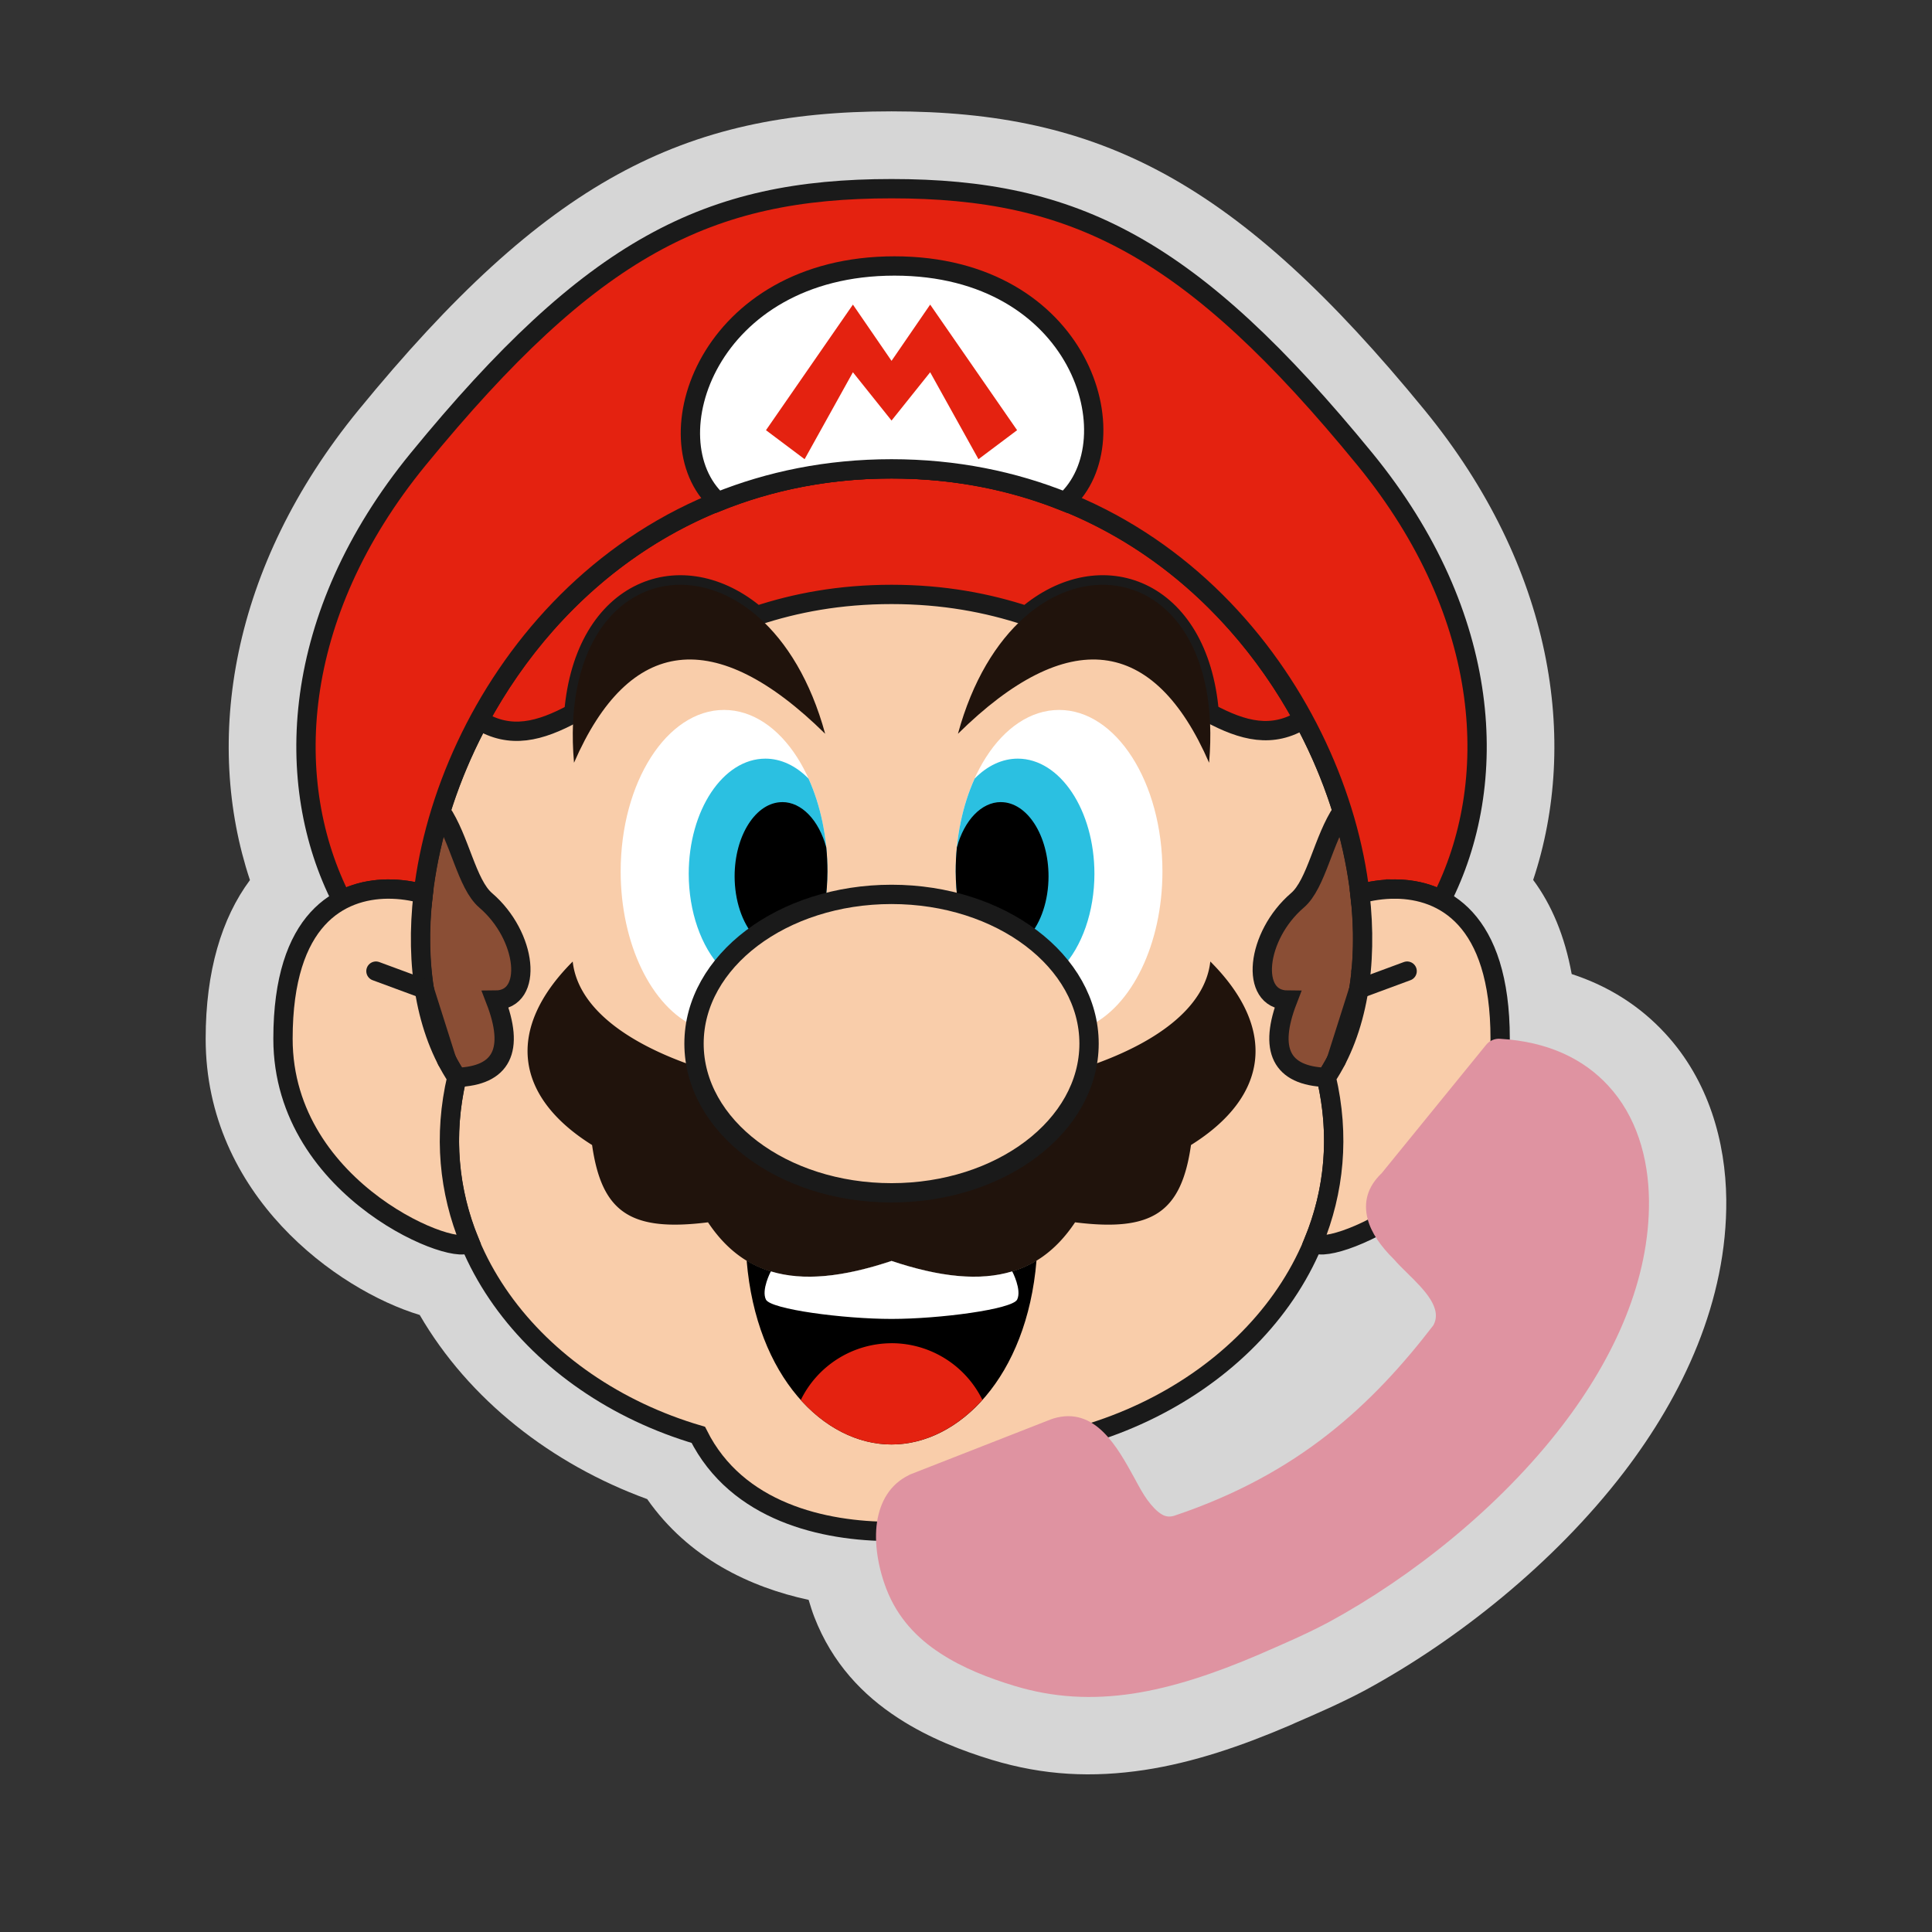 <?xml version="1.0" encoding="UTF-8" standalone="no"?>
<!-- Created with Inkscape (http://www.inkscape.org/) -->

<svg
   width="200"
   height="200"
   viewBox="0 0 52.917 52.917"
   version="1.1"
   id="svg1"
   xml:space="preserve"
   xmlns="http://www.w3.org/2000/svg"
   xmlns:svg="http://www.w3.org/2000/svg"><rect x="0" y="0" width="52.917" height="52.917" fill="#333333" stroke="none"/><defs
     id="defs1" /><path
     id="path29"
     style="display:inline;fill:#d6d6d6;fill-opacity:1;stroke:none;stroke-width:0.529;stroke-linecap:round;stroke-dasharray:none;stroke-opacity:1;paint-order:markers fill stroke"
     d="m 20.107,-0.266 c -5.708,0 -9.455,1.895 -14.602,8.186 C 1.989,12.218 1.268,16.981 2.535,20.789 1.76,21.833 1.322,23.284 1.322,25.135 c 0,4.288 3.6,6.881 5.863,7.566 1.344,2.315 3.605,4.084 6.23,5.043 1.137,1.625 2.826,2.416 4.422,2.76 0.048,0.16 0.098,0.319 0.154,0.465 0.492,1.273 1.335,2.147 2.295,2.77 0.002,0.001 0.004,0.003 0.006,0.004 0.002,0.001 0.004,0.003 0.006,0.004 0.842,0.549 1.783,0.903 2.551,1.137 1.437,0.436 2.771,0.492 4.188,0.279 1.332,-0.203 2.648,-0.651 3.982,-1.223 l 0.014,-0.006 0.088,-0.039 0.02,-0.01 c 0.547,-0.238 1.256,-0.541 1.947,-0.91 l 0.006,-0.004 0.008,-0.004 c 2.479,-1.348 5.145,-3.454 7.062,-5.955 1.623,-2.119 2.834,-4.701 2.807,-7.477 -0.018,-1.569 -0.476,-3.25 -1.672,-4.545 -0.687,-0.747 -1.548,-1.297 -2.562,-1.627 -0.188,-1.033 -0.547,-1.895 -1.055,-2.578 1.266,-3.807 0.545,-8.568 -2.971,-12.865 C 29.564,1.629 25.815,-0.266 20.107,-0.266 Z"
     transform="translate(4.311,3.316)" /><g
     id="g49"
     transform="translate(4.311,3.316)"><path
       style="display:inline;fill:#f9cdaa;fill-opacity:1;stroke:#1a1a1a;stroke-width:0.529;stroke-linecap:round;stroke-dasharray:none;stroke-opacity:1;paint-order:markers fill stroke"
       d="m 8.202,26.194 c -3.175,-4.763 1.323,-16.669 11.906,-16.669 10.583,0 15.081,11.906 11.906,16.669 1.058,4.498 -2.117,8.467 -6.615,9.79 -1.058,2.117 -3.44,2.646 -5.292,2.646 -1.852,0 -4.233,-0.529 -5.292,-2.646 C 10.319,34.66 7.144,30.692 8.202,26.194 Z"
       id="path2" /><g
       id="g9"
       style="display:inline;fill:#8a4e35;fill-opacity:1;stroke:#1a1a1a;stroke-width:0.529;stroke-dasharray:none;stroke-opacity:1;paint-order:markers fill stroke"
       transform="translate(0.265,0.265)"><path
         id="path7"
         style="fill:#8a4e35;fill-opacity:1;stroke:#1a1a1a;stroke-width:0.529;stroke-linecap:round;stroke-dasharray:none;stroke-opacity:1;paint-order:markers fill stroke"
         d="m 7.497,18.637 c -0.858,2.765 -0.74,5.522 0.44,7.292 1.235,-0.044 1.587,-0.75 1.058,-2.117 C 10.047,23.808 9.863,22.054 8.727,21.08 8.205,20.633 8.021,19.405 7.497,18.637 Z" /><path
         id="path8"
         style="fill:#8a4e35;fill-opacity:1;stroke:#1a1a1a;stroke-width:0.529;stroke-linecap:round;stroke-dasharray:none;stroke-opacity:1;paint-order:markers fill stroke"
         d="m 32.19,18.637 c 0.858,2.765 0.74,5.522 -0.44,7.292 -1.235,-0.044 -1.587,-0.75 -1.058,-2.117 -1.051,-0.005 -0.867,-1.759 0.269,-2.733 0.521,-0.447 0.706,-1.675 1.229,-2.443 z" /></g><path
       id="path12"
       style="display:inline;fill:#ffffff;fill-opacity:1;stroke:none;stroke-width:0.529;stroke-linecap:round;stroke-dasharray:none;stroke-opacity:1;paint-order:fill markers stroke"
       d="m 15.255,15.864 c -1.564,-7.8e-5 -2.831,1.982 -2.831,4.427 0.001,1.972 0.837,3.705 2.049,4.25 0.237,-1.545 1.613,-2.854 3.551,-3.378 0.039,-0.287 0.06,-0.579 0.062,-0.872 7.2e-5,-2.445 -1.268,-4.427 -2.831,-4.427 z m 9.177,0 c 1.564,-7.8e-5 2.831,1.982 2.831,4.427 -0.001,1.972 -0.837,3.705 -2.049,4.25 -0.237,-1.545 -1.613,-2.854 -3.551,-3.378 -0.039,-0.287 -0.06,-0.579 -0.062,-0.872 -7.2e-5,-2.445 1.268,-4.427 2.831,-4.427 z"
       transform="translate(0.265,0.265)" /><path
       id="path13"
       style="display:inline;fill:#2bc0e1;fill-opacity:1;stroke:none;stroke-width:0.529;stroke-linecap:round;stroke-dasharray:none;stroke-opacity:1;paint-order:markers fill stroke"
       d="m 16.388,17.198 c -1.16,0 -2.1,1.414 -2.1,3.158 0.002,1.029 0.336,1.992 0.897,2.582 0.631,-0.81 1.625,-1.448 2.84,-1.776 0.039,-0.287 0.06,-0.579 0.062,-0.872 2.8e-5,-0.948 -0.192,-1.824 -0.517,-2.544 -0.349,-0.357 -0.761,-0.548 -1.182,-0.548 z m 6.912,0 c 1.16,0 2.1,1.414 2.1,3.158 -0.002,1.029 -0.336,1.992 -0.897,2.582 -0.631,-0.81 -1.625,-1.448 -2.84,-1.776 -0.039,-0.287 -0.06,-0.579 -0.062,-0.872 -2.8e-5,-0.948 0.192,-1.824 0.517,-2.544 0.349,-0.357 0.761,-0.548 1.182,-0.548 z"
       transform="translate(0.265,0.265)" /><path
       id="path16"
       style="display:inline;fill:#000000;fill-opacity:1;stroke:none;stroke-width:0.529;stroke-linecap:round;stroke-dasharray:none;stroke-opacity:1;paint-order:markers fill stroke"
       d="m 16.851,18.389 c -0.721,0 -1.306,0.911 -1.306,2.034 7.15e-4,0.654 0.203,1.268 0.545,1.649 0.543,-0.397 1.198,-0.71 1.936,-0.91 0.039,-0.287 0.06,-0.579 0.062,-0.872 7e-6,-0.224 -0.011,-0.443 -0.032,-0.658 -0.204,-0.754 -0.679,-1.244 -1.204,-1.244 z m 5.986,0 c 0.721,0 1.306,0.911 1.306,2.034 -7.15e-4,0.654 -0.203,1.268 -0.545,1.649 -0.543,-0.397 -1.198,-0.71 -1.936,-0.91 -0.039,-0.287 -0.06,-0.579 -0.062,-0.872 -7e-6,-0.224 0.011,-0.443 0.032,-0.658 0.204,-0.754 0.679,-1.244 1.204,-1.244 z"
       transform="translate(0.265,0.265)" /><path
       id="path19"
       style="display:inline;fill:#20130c;fill-opacity:1;stroke:none;stroke-width:0.529;stroke-linecap:round;stroke-dasharray:none;stroke-opacity:1;paint-order:markers fill stroke"
       d="m 11.377,23.019 c -1.852,1.852 -1.587,3.704 0.529,5.027 0.265,1.852 1.058,2.381 3.175,2.117 1.058,1.587 2.646,1.852 5.027,1.058 2.381,0.794 3.969,0.529 5.027,-1.058 2.117,0.265 2.91,-0.265 3.175,-2.117 2.117,-1.323 2.381,-3.175 0.529,-5.027 -0.143,1.288 -1.529,2.263 -3.396,2.89 a 5.41,4.087 0 0 1 -5.336,3.446 5.41,4.087 0 0 1 -5.336,-3.446 c -1.866,-0.627 -3.253,-1.602 -3.396,-2.89 z" /><path
       id="path25"
       style="display:inline;fill:#000000;fill-opacity:1;stroke:none;stroke-width:0.529;stroke-linecap:round;stroke-dasharray:none;stroke-opacity:1;paint-order:markers fill stroke"
       d="m 16.144,31.213 -0.004,0.002 c 0.265,3.181 2.117,5.033 3.969,5.033 1.852,0 3.704,-1.852 3.969,-5.033 l -0.004,-0.002 c -0.985,0.598 -2.274,0.571 -3.965,0.008 -1.691,0.564 -2.979,0.59 -3.965,-0.008 z" /><path
       id="path28"
       style="display:inline;fill:#ffffff;fill-opacity:1;stroke:none;stroke-width:0.529;stroke-linecap:round;stroke-dasharray:none;stroke-opacity:1;paint-order:markers fill stroke"
       d="m 20.108,31.221 c -1.334,0.445 -2.417,0.554 -3.299,0.287 l -0.009,0.003 c 0,0 -0.265,0.504 -0.132,0.769 0.132,0.265 2.117,0.529 3.44,0.529 1.323,0 3.307,-0.265 3.44,-0.529 0.132,-0.265 -0.132,-0.769 -0.132,-0.769 l -0.009,-0.003 c -0.882,0.267 -1.965,0.158 -3.298,-0.287 z" /><path
       id="path31"
       style="display:inline;fill:#e42210;fill-opacity:1;stroke:none;stroke-width:0.529;stroke-linecap:round;stroke-dasharray:none;stroke-opacity:1;paint-order:markers fill stroke"
       d="m 20.108,33.475 a 2.773,2.773 0 0 0 -2.486,1.555 c 0.713,0.792 1.599,1.217 2.486,1.217 0.888,0 1.776,-0.427 2.489,-1.221 a 2.773,2.773 0 0 0 -2.489,-1.552 z" /><path
       id="path32"
       style="fill:#e42210;fill-opacity:1;stroke:#1a1a1a;stroke-width:0.529;stroke-linecap:round;stroke-dasharray:none;stroke-opacity:1;paint-order:markers fill stroke"
       d="m 20.108,9.525 c -5.456,0 -9.289,3.165 -11.293,6.884 0.851,0.524 1.657,0.314 2.591,-0.192 0.282,-3.438 2.978,-4.406 5.008,-2.669 1.056,-0.35 2.271,-0.583 3.694,-0.583 1.424,0 2.639,0.234 3.695,0.583 2.029,-1.736 4.722,-0.771 5.007,2.662 0.93,0.501 1.731,0.704 2.577,0.173 C 29.38,12.676 25.551,9.525 20.108,9.525 Z" /><path
       id="path35"
       style="fill:#e42210;fill-opacity:1;stroke:#1a1a1a;stroke-width:0.529;stroke-linecap:round;stroke-dasharray:none;stroke-opacity:1;paint-order:markers fill stroke"
       d="m 20.108,1.852 c -5.027,0 -8.202,1.588 -12.965,7.408 -3.524,4.307 -3.714,8.902 -2.094,12.074 0.002,-8.05e-4 0.003,-0.001 0.005,-0.002 0.095,-0.05 0.191,-0.091 0.288,-0.127 0.023,-0.009 0.046,-0.015 0.069,-0.023 0.074,-0.025 0.147,-0.047 0.221,-0.065 0.031,-0.007 0.061,-0.014 0.091,-0.02 0.068,-0.014 0.137,-0.025 0.205,-0.034 0.031,-0.004 0.062,-0.009 0.094,-0.012 0.093,-0.009 0.186,-0.015 0.278,-0.016 0.361,-0.003 0.699,0.053 0.975,0.132 l 0.005,0.004 C 7.892,15.887 12.371,9.525 20.108,9.525 c 7.737,0 12.218,6.362 12.83,11.645 l 0.004,-0.003 c 0.275,-0.079 0.614,-0.135 0.975,-0.132 0.408,0.004 0.844,0.086 1.25,0.3 C 36.787,18.163 36.597,13.568 33.073,9.26 28.31,3.44 25.135,1.852 20.108,1.852 Z M 32.972,23.227 c -0.003,0.034 -0.006,0.068 -0.01,0.101 0.003,-0.034 0.007,-0.067 0.01,-0.101 z m -0.081,0.626 c -0.007,0.039 -0.012,0.078 -0.019,0.116 0.007,-0.038 0.013,-0.078 0.019,-0.116 z" /><path
       id="path41"
       style="display:inline;fill:#f9cdaa;fill-opacity:1;stroke:#1a1a1a;stroke-width:0.529;stroke-linecap:round;stroke-dasharray:none;stroke-opacity:1;paint-order:markers fill stroke"
       d="M 6.036,20.77 C 4.748,20.783 3.175,21.564 3.175,24.871 c 0,4.233 4.945,6.084 5.107,5.556 l 0.002,-0.002 C 7.722,29.056 7.562,27.527 7.937,25.929 7.084,24.648 6.79,22.85 7.015,20.906 l -0.005,-0.004 C 6.735,20.824 6.397,20.767 6.036,20.77 Z m 27.616,0 c 1.288,0.012 2.861,0.793 2.861,4.101 0,4.233 -4.945,6.084 -5.107,5.556 l -0.002,-0.002 c 0.562,-1.369 0.722,-2.899 0.346,-4.496 0.854,-1.281 1.148,-3.079 0.922,-5.023 l 0.005,-0.004 c 0.275,-0.079 0.614,-0.135 0.975,-0.132 z"
       transform="translate(0.265,0.265)" /><path
       id="path45"
       style="fill:#ffffff;fill-opacity:1;stroke:#1a1a1a;stroke-width:0.529;stroke-linecap:round;stroke-dasharray:none;stroke-opacity:1;paint-order:markers fill stroke"
       d="m 20.189,3.969 c -5.108,0 -6.696,4.762 -4.844,6.455 l 0.005,0.005 c 1.414,-0.569 3,-0.903 4.757,-0.903 1.757,0 3.343,0.334 4.757,0.903 l 0.005,-0.005 C 26.723,8.731 25.298,3.969 20.189,3.969 Z" /><path
       style="fill:#e42210;fill-opacity:1;stroke:none;stroke-width:0.529;stroke-linecap:round;stroke-dasharray:none;stroke-opacity:1;paint-order:markers fill stroke"
       d="m 16.669,8.467 2.381,-3.44 1.058,1.541 1.058,-1.541 2.381,3.44 -1.058,0.794 -1.323,-2.381 -1.058,1.323 -1.058,-1.323 -1.323,2.381 z"
       id="path48" /><path
       style="fill:none;fill-opacity:1;stroke:#1a1a1a;stroke-width:0.529;stroke-linecap:round;stroke-dasharray:none;stroke-opacity:1;paint-order:markers fill stroke"
       d="M 7.927,25.728 7.307,23.771 5.986,23.283 m 26.303,2.444 0.621,-1.956 1.32,-0.488"
       id="path49" /><ellipse
       style="display:inline;fill:#f9cdaa;fill-opacity:1;stroke:#1a1a1a;stroke-width:0.529;stroke-linecap:round;stroke-dasharray:none;stroke-opacity:1;paint-order:markers fill stroke"
       id="path9"
       cx="20.108"
       cy="25.268"
       rx="5.41"
       ry="4.087" /><path
       style="display:inline;fill:#20130c;fill-opacity:1;stroke:none;stroke-width:0.529;stroke-linecap:round;stroke-dasharray:none;stroke-opacity:1;paint-order:markers fill stroke"
       d="m 11.146,17.311 c -0.529,-6.085 5.292,-6.615 6.879,-0.794 -3.01,-2.966 -5.369,-2.679 -6.879,0.794 z m 17.395,0 c 0.529,-6.085 -5.292,-6.615 -6.879,-0.794 3.01,-2.966 5.369,-2.679 6.879,0.794 z"
       id="path10"
       transform="translate(0.265,0.265)" /><path
       d="m 34.949,32.983 c -0.832,1.083 -1.756,2.103 -2.891,2.99 -1.139,0.893 -2.503,1.656 -4.207,2.227 -0.126,0.039 -0.237,0.023 -0.331,-0.032 -0.142,-0.08 -0.277,-0.228 -0.405,-0.401 -0.1,-0.135 -0.218,-0.344 -0.339,-0.571 -0.489,-0.892 -1.093,-1.999 -2.231,-1.661 -0.025,0.007 -0.045,0.018 -0.07,0.024 l -3.854,1.509 c -0.012,0.005 -0.026,0.014 -0.037,0.019 -0.516,0.252 -0.784,0.719 -0.873,1.281 -0.086,0.572 0.029,1.248 0.256,1.838 0.301,0.78 0.833,1.345 1.48,1.763 0.615,0.404 1.327,0.677 2.018,0.888 1.085,0.33 2.141,0.381 3.254,0.214 1.088,-0.166 2.216,-0.54 3.467,-1.075 l 0.092,-0.041 c 0.574,-0.25 1.194,-0.515 1.813,-0.845 2.266,-1.233 4.675,-3.143 6.393,-5.385 1.441,-1.882 2.391,-4.004 2.37,-6.165 -0.014,-1.185 -0.352,-2.313 -1.114,-3.137 -0.663,-0.722 -1.63,-1.207 -2.963,-1.287 -0.152,-0.011 -0.3,0.056 -0.391,0.175 l -2.852,3.505 c -0.398,0.381 -0.503,0.803 -0.385,1.259 0.098,0.373 0.354,0.742 0.724,1.106 0.106,0.123 0.236,0.251 0.373,0.385 0.454,0.446 0.968,0.959 0.695,1.43 z"
       id="path1-5"
       style="fill:#df93a1;fill-opacity:1;stroke:none;stroke-width:0.529;stroke-dasharray:none;stroke-opacity:1" /></g></svg>
